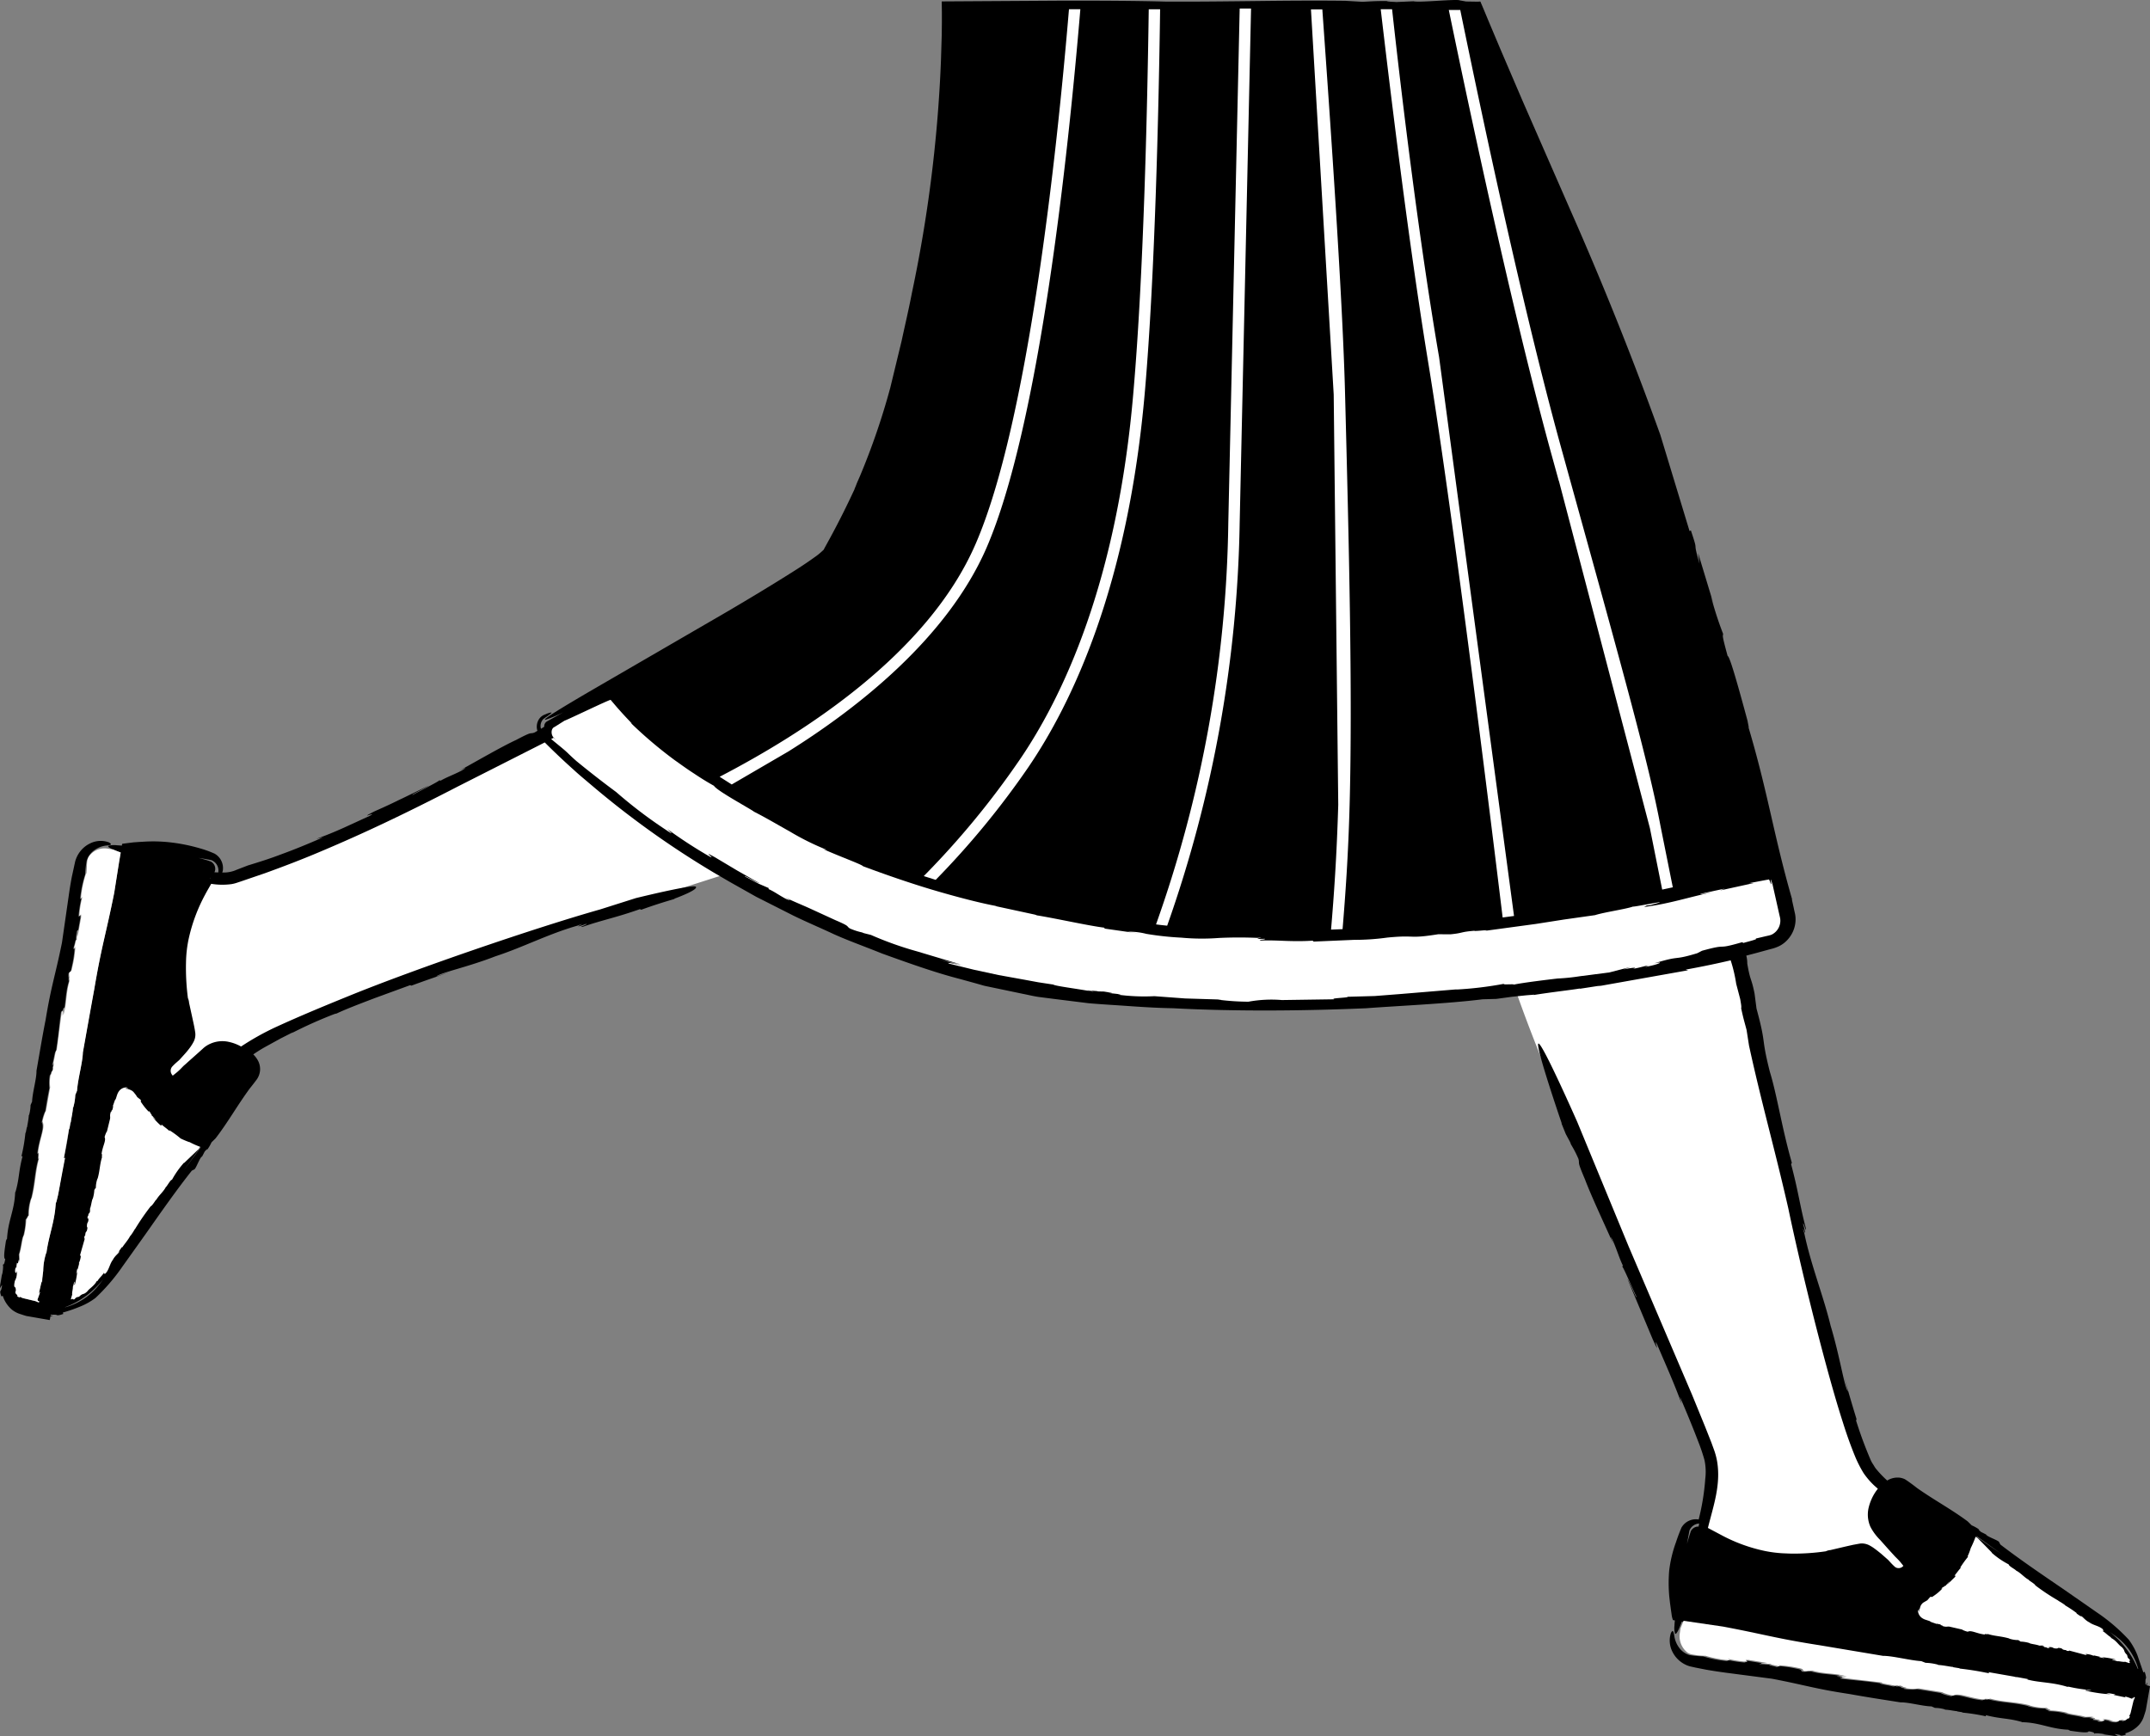 <svg xmlns="http://www.w3.org/2000/svg" width="283.532" height="228.979" viewBox="0 0 283.532 228.979">
  <rect x="0" y="0" width="283.532" height="228.979" fill="#808080" stroke="none"/>
  <g id="_87" data-name="87" transform="translate(-69.938 -206.623)">
    <path id="Path_13670" data-name="Path 13670" d="M87.62,323.56c.5-5.3,10.1-.7,13.3-1.9,24.5-8.3,38.1-17.9,53-24.5,14.4-6.4,28.12,19.56,16,23.4-34.7,11-62.04,20.4-67.9,25.3a86.789,86.789,0,0,0-17.4,21.26c-3.2,5.7,3-43.56,3-43.56Zm209.1,94.4c-3,0-3.7-3.8-3-8.5.5-3.5,2.4-7.5,1.2-11-1.6-4.5-9.9-24.8-20.1-48.4a198.256,198.256,0,0,1-7-18.8c-3.28-10.44,27.33-19.04,30.23-4.6l4.58,21.3c6.2,25.8,11.2,48.8,14.1,52.7,1.9,2.5,12.9,12.1,23.9,17.1,5.9,2.7,8.3,4.5,8.4,7.4a8.066,8.066,0,0,1-1.2,4.7l-51.1-11.9Z" fill="#fff"/>
    <path id="Path_13671" data-name="Path 13671" d="M353.1,428.84l-.02-.32c-.03.1-.07.2-.1.3-.03-.01-.06-.01-.1-.02-.02-.55-.01-.66.04-.75a.436.436,0,0,0,.02-.26,3.944,3.944,0,0,0-.17-.65l-.18.07-.77-2.24a9.1,9.1,0,0,0-1.14-2.06,24,24,0,0,0-4.16-3.57l-4.4-3.06c-2.93-2-5.8-3.95-8.38-5.93l-.15-.28c.02-.25-1.65-.75-1.74-1.05l-.68-.34c-.15-.15-.5-.44-.16-.26a4.986,4.986,0,0,0-1.05-.6l-.54-.53c-2.2-1.63-4.28-2.72-6.65-4.38-.34-.27-.73-.56-1.15-.86-.08-.06-.32-.22-.48-.32a2.444,2.444,0,0,0-.68-.2,2.635,2.635,0,0,0-1.4.24,2.547,2.547,0,0,0-.24.14c-.17-.15-.33-.3-.5-.47a14.807,14.807,0,0,1-1-1.1c-.16-.2-.25-.4-.4-.62a3.833,3.833,0,0,1-.35-.67,53.1,53.1,0,0,1-1.86-5.05l.06-.2c-.6-1.93-1.16-3.87-1.7-5.82l.58,2.2c-.52-.67-1.03-4.48-2.3-8.7-.97-4-2.6-8-3.47-12.2-.6-1.96.64,1.7-.17-1.25.13-.13.43,1.37.37.57-.77-2.9-.98-4.83-1.94-8.42l.1-.18c-1.33-4.65-1.95-8.92-2.9-12-1.22-4.83-.4-3.33-1.76-8.34l-.26-2c-.44-2.18-.54-1.5-.96-3.94a4.046,4.046,0,0,0-.13-1.05l1.3-.34,1.9-.52a5.474,5.474,0,0,0,1.15-.4,3.725,3.725,0,0,0,1.08-.82,3.978,3.978,0,0,0,1.07-2.67,3.68,3.68,0,0,0-.08-.8c-.04-.2-.1-.42-.14-.64l-.28-1.27.06.1c-2.52-8.77-3.17-14.07-5.87-23.1.34,1.12-.05-.5,0-.42-1.13-4.18-2.36-8.65-2.65-8.64-.83-3.05-.6-2.5-.6-2.93a45.379,45.379,0,0,1-1.6-4.95l.36,1.08-2.05-6.77.18,1.4c-1.03-3.6,0-1-1.14-4.4l-.17.1L288.9,264c-3.52-9.82-7.54-19.87-11.84-29.6l-6.3-14.4-3-7-1.45-3.44-.8-1.92-.3-.7c-.01-.17-.2-.1-.3-.1h-.38l-1.25-.02-.85-.15c-.37-.2-5.34.32-6.08.12l-2.25.1c-.63-.04-1.97-.08-.85-.13-2.08-.01-2.13.03-3.64.1l-2.24-.13c-8.22-.1-15.2.15-23.86.1-3.54-.1-8.14-.12-13.1-.12l-16.28.1.02,1.52v1.2l-.02,1.72-.1,3.3c-.08,2.14-.2,4.14-.33,5.93a182.381,182.381,0,0,1-3.5,24.76c-.4,2.1-.9,4.2-1.35,6.3l-1.5,6.2a92.062,92.062,0,0,1-4,11.67c-.1.24-.3.67-.45,1.04-.07.2-.14.36-.2.5a1.029,1.029,0,0,0-.07.2q-1.542,3.338-3.3,6.57l-.44.8-.22.4-.1.2-.06.06a9.2,9.2,0,0,1-1.26,1.02c-.97.7-2,1.37-3.04,2.02,0,0-3.78,2.4-8.86,5.36l-16.2,9.4c-4.83,2.8-8.13,4.8-7.2,4.56a19.242,19.242,0,0,0,2.27-.96l-2.15,1.2a.745.745,0,0,0-.36.7h0c-.12.08-.27.17-.43.27a1.3,1.3,0,0,1,.3-1.27,5.281,5.281,0,0,1,.47-.34l.28-.2c.3-.23.4-.33.3-.34a2.645,2.645,0,0,0-.75.24l-.15.06a.973.973,0,0,0-.24.12,1.571,1.571,0,0,0-.6.7,1.817,1.817,0,0,0-.08,1.3l-.4.23c-.72.25-.08-.26-2.4.97-1.9.87-5.2,2.8-7.58,4.1,1.3-.65.92-.38.38-.05-1.17.6-1.9.83-2.78,1.33l-.14-.06c-.1.18-3.08,1.66-3.45,1.9-.72.22,1.78-.98,2.04-1.2l-3.54,1.72c-.6.27-1.17.6-3.57,1.66-2.5,1.26.53-.07-.64.6l-3.4,1.56c-1.16.52-2.37,1.03-3.7,1.5l.9-.2c-2.14.93-3.86,1.63-5.43,2.2-1.56.6-2.98,1.04-4.48,1.5l-1.48.57a4.12,4.12,0,0,1-1.4.35c-.17.01-.34.01-.5.01a1.043,1.043,0,0,0,.08-.25,2.194,2.194,0,0,0-1.1-2.25l-.12-.05a13.589,13.589,0,0,0-1.83-.65,23.211,23.211,0,0,0-3.72-.76,20,20,0,0,0-3.44-.12l-.86.05-.7.05-.8.1-.4.05-.2.03c-.03.01-.07,0-.1.02l-.02.1a.507.507,0,0,0-.02.13c-.32-.03-.47-.03-.7-.05a2.919,2.919,0,0,0-1.05.07c-.13.08-.02.2.43.43.25.12.7.3,1.16.47l-.2,1.16-.66,4.17c-1.1,5.52-1.66,6.94-2.63,12.7-.54,2.73-1.03,5.66-1.5,8.34-.03,1.3-.66,3.5-.77,5.05l-.23.56a7.109,7.109,0,0,1-.27,1.65l-.03-.04c-.06.8-.27,1.65-.3,2.04l-.03-.04-.16.94-.02-.17a37.117,37.117,0,0,1-.7,3.97l.16-.07c-.55,2.2-.56,3.26-.93,4.94q-.089.311-.15.63l-.1.36-.03-.04c-.02.36-.06.7-.1,1.02-.01.05-.01.1-.02.16-.27,2-.85,3.44-1.13,5.5l-.02-.04a8.025,8.025,0,0,0-.4,2.38c-.05.3-.08.58-.1.84l-.03.15c.01-.02.01-.04.02-.06a4.1,4.1,0,0,0-.03.66l-.06-.24-.37,1.62.17-.2c-.1.4-.23.65-.32.93-.05.04-.06.04,0,.2.06.22.2-.07.17.23-.01.02-.02.03-.03.05l-.3-.12-.14-.06-.5-.12-1-.24a1.538,1.538,0,0,1-.53-.22c-.01.16-.2.06-.4-.1l.07-.1c-.35-.27-.3-.42-.26-.5.05-.1.07-.17-.01-.5a.437.437,0,0,0,.1.06,1.22,1.22,0,0,1-.25-.2,1.285,1.285,0,0,1,0-.34c.01-.11.03-.2.04-.28a1.51,1.51,0,0,1,.13-.33,2,2,0,0,0,.14-1.14c-.1.57-.32.22-.13-.48l.08.2a4.666,4.666,0,0,1,.1-.8c.02.24.15.16.24-.42l.08.4-.1-1.03c.28-.8.37-2.16.6-2.47a9.273,9.273,0,0,0,.3-2.23c.05.38.27-.6.35-.3a6.953,6.953,0,0,1,.35-2.4v.1c.52-2,.46-3.5.98-5.3-.16.06.1-.9-.13-.7.18-1.92,1.02-3.37.58-4.16a6.132,6.132,0,0,1,.44-1.43l-.01.2c.26-1.62.34-2.1.58-3.28a5.258,5.258,0,0,1,.08-1.8c.04.36.1-.08.18-.48-.03.26-.01.34.16-.17a.984.984,0,0,1-.01-.3c.01,0,.02-.02.03-.01.1-.67.03-.56-.04-.26-.01-.02-.04,0-.08.1.26-.67.35-1.93.55-1.98.34-2,.42-3.48.67-5.16.13-.17.13.23.08.72l.2-1.2c.13.03-.05.7-.1,1.06.48-1.37.33-2.95.84-4.56l-.04-.36.04-.1c-.06,0-.06-.4-.03-.64.16-.2.26.06.4-.76a15.424,15.424,0,0,0,.4-2.7c-.1.45-.14.3-.15.1a8.26,8.26,0,0,0,.24-.95l.16-.01c-.18.14.04-1.1.01-1.26.16-.2-.02.65.05.77l.44-2.47c.05-.9-.18.13-.23-.3a15.051,15.051,0,0,1,.4-2.42l-.2.26a15.092,15.092,0,0,1,.67-3.3,11.872,11.872,0,0,1,.2-1.8,2.817,2.817,0,0,1,.76-1.2,3.326,3.326,0,0,1,1.76-.8c.87-.06.77-.2.43-.42a3.116,3.116,0,0,0-2.5.13,3.628,3.628,0,0,0-1.34,1.1,3.724,3.724,0,0,0-.56,1.06,3.281,3.281,0,0,0-.13.52c-.03.12-.06.24-.08.36l-.3,1.37c-.17.88-.3,1.72-.42,2.58l-.88,6.1c-.9,4.44-1.4,5.58-2.16,10.2-.44,2.2-.82,4.56-1.2,6.7.02,1.06-.53,2.83-.58,4.07l-.2.45a5.416,5.416,0,0,1-.2,1.33l-.03-.03c-.03.64-.2,1.33-.23,1.65l-.03-.03-.16.8-.02-.14a22.236,22.236,0,0,1-.54,3.2l.16-.05c-.56,2.08-.4,2.9-.95,4.77l-.03-.03c-.08,2.48-.97,3.75-1.08,6.3.01-.32-.1.12-.13.1-.17,1.15-.38,2.37-.1,2.45-.16.83-.2.66-.34.75.12.02.04.75-.08,1.4l.01-.3-.15.93-.08.47a3.039,3.039,0,0,0-.05.6,2.522,2.522,0,0,1,.28-.44c-.1.6-.13.68-.2.76-.04.07-.12.17.1.75l.18-.08a3.986,3.986,0,0,0,1.2,1.82,3.321,3.321,0,0,0,.96.54c.37.12.6.2.94.3l3.1.54c.03-.15.06-.3.08-.47.12-.01.24-.01.36-.03a1.688,1.688,0,0,1-.34-.1c.01-.03.01-.06.02-.1.58-.01.7-.01.8.04s.3.05.87-.15l-.07-.18a19.308,19.308,0,0,0,2.24-.77,8.79,8.79,0,0,0,2.06-1.15,25.458,25.458,0,0,0,3.56-4.14l3.1-4.35c2.04-2.9,4.03-5.75,6.05-8.3l.28-.15c.25.02.77-1.64,1.08-1.72l.35-.67c.15-.15.44-.5.27-.16a5.186,5.186,0,0,0,.62-1.04l.54-.53c1.67-2.18,2.8-4.24,4.5-6.57.28-.34.57-.72.88-1.13a2.361,2.361,0,0,0,.17-2.62,3.468,3.468,0,0,0-.58-.75,18.36,18.36,0,0,1,1.6-1l2-1.1,1.7-.86-.26.17a57.6,57.6,0,0,1,5.62-2.52,1.781,1.781,0,0,1,.32-.08c1.26-.6,3.17-1.32,5-2.02l4.7-1.72.18.06c1.74-.65,3.5-1.24,5.25-1.86l-1.98.65c.6-.52,4.04-1.2,7.8-2.66,3.6-1.17,7.1-3,10.88-4.06,1.74-.7-1.5.72,1.13-.23.14.12-1.22.5-.5.4,2.6-.9,4.35-1.2,7.55-2.33l.17.08c1.53-.56,3.03-1.03,4.44-1.44l-.1-.01s3.14-1.13,2.88-1.57c-.2-.37-6.02,1.02-7.92,1.48l-4.73,1.5c-8.48,2.4-24.18,7.77-33.05,11.38-3.12,1.27-6.36,2.6-9.63,4.1a34.845,34.845,0,0,0-4.66,2.6,5.758,5.758,0,0,0-1.57-.6,3.883,3.883,0,0,0-2.48.23,3.412,3.412,0,0,0-1,.66l-.7.63-1.27,1.13q-.27.255-.54.48l-.2.2a7.543,7.543,0,0,1-.7.67l-.37.3-.18.14a.951.951,0,0,1-.15-.2.845.845,0,0,1,.06-.97,6.634,6.634,0,0,1,.68-.65c.1-.1.17-.14.3-.27l.74-.82a10.91,10.91,0,0,0,.72-.9,6.079,6.079,0,0,0,.37-.6,2.054,2.054,0,0,0,.23-1.37l-.05-.32-.1-.53-.22-1.02-.43-1.97a1.761,1.761,0,0,0-.15-.6,30.892,30.892,0,0,1-.25-4.8,15.978,15.978,0,0,1,.4-3.25,22.321,22.321,0,0,1,2.1-5.57c.3-.57.6-1.06.82-1.46a9.091,9.091,0,0,0,2.67.04,4.469,4.469,0,0,0,.78-.2l.54-.18,1.05-.36,2.05-.7c2.68-.97,5.2-1.94,7.74-3.03,5.1-2.16,10.43-4.65,17.68-8.4l11.48-5.82c1.15,1.16,2.55,2.48,3.77,3.57.73.68,1.42,1.24,1.9,1.65l.78.66a118.435,118.435,0,0,0,15.86,11.3l2.02,1.18,3.55,2,4.82,2.44c1.7.84,3.52,1.6,5.44,2.5,1.93.87,4.06,1.62,6.3,2.53,4,1.45,7.3,2.6,10.3,3.37l2.18.6,1.05.3,1.05.22,4.07.85c.67.13,1.34.3,2.03.4l2.1.27,4.5.56c1.58.14,3.26.23,5.1.36s3.82.26,6.02.3c8.38.44,17.34.35,25.52,0,3.88-.3,10.75-.6,15.32-1.18l1.8-.05,2.06-.28,1.93-.2,1.02-.08-.1.05c2.34-.38,5-.67,6.16-.87l-.1.05,2.85-.44-.48.12,11.96-2.13-.33-.08c2.35-.43,4.25-.83,5.94-1.23a19.235,19.235,0,0,1,.73,3.1l.53,2.02c.1.58.3,1.8.04.8.4,1.9.45,1.93.8,3.27l.32,2.05c1.62,7.46,3.4,13.66,5.18,21.47.98,4.7,2.56,11.46,4.35,18.27.9,3.4,1.84,6.83,2.86,10q.75,2.4,1.64,4.56a16.064,16.064,0,0,0,1.08,2.1,10.021,10.021,0,0,0,1.43,1.66l.45.4c-.13.17-.26.34-.36.5a6.458,6.458,0,0,0-.87,2.07,3.982,3.982,0,0,0,.25,2.45,6.982,6.982,0,0,0,1.28,1.73l1.13,1.27.82.9c.2.2.44.43.66.68l.3.37.14.18c.05.06-.1.1-.13.16a.8.8,0,0,1-.95.01,8.19,8.19,0,0,1-.66-.66l-.13-.14a1.9,1.9,0,0,0-.22-.22l-.83-.73c-.3-.24-.58-.47-.9-.7a4.411,4.411,0,0,0-.53-.34,2.2,2.2,0,0,0-.88-.3,1.77,1.77,0,0,0-.46,0l-.4.07-.54.1-1.02.23-1.96.46a1.717,1.717,0,0,0-.6.16,28.555,28.555,0,0,1-4.78.3l-.95-.04a16.528,16.528,0,0,1-2.3-.3,21.382,21.382,0,0,1-5.6-2.02l-1.92-1.02c.7-2.85,1.75-5.7,1.2-8.85a9.255,9.255,0,0,0-.35-1.33l-.4-1.1-.83-2.1-1.7-4.16-8.37-19.58-6.78-16.43s-4.63-10.5-5.12-10.34,3.08,10.55,3.08,10.55l-.05-.04.58,1.43.57,1.06.12.32a14.469,14.469,0,0,1,.98,1.9c.2.8-.27.05.86,2.7.8,2.13,2.57,5.9,3.78,8.62-.6-1.48-.34-1.03-.04-.4.56,1.32.77,2.13,1.25,3.13l-.07.15c.18.14,1.6,3.48,1.84,3.9.2.8-.95-2.02-1.17-2.3l3.33,7.96c1.28,2.8-.07-.57.6.73,1.06,2.5,2.16,4.9,3.23,7.82l-.24-.97c1,2.34,1.77,4.22,2.42,5.93a23.774,23.774,0,0,1,.83,2.46,7.506,7.506,0,0,1,.1,2.46,30.442,30.442,0,0,1-.87,5.37c-.01,0-.02-.01-.03-.01a2.194,2.194,0,0,0-2.25,1.1l-.06.15c-.38.9-.65,1.75-.65,1.75a16.586,16.586,0,0,0-.9,3.78,19.833,19.833,0,0,0,.02,3.45l.1.86c.04.28.12.9.2,1.42a2.919,2.919,0,0,0,.18.76c.08.02.17.03.25.05-.03.32-.05.57-.05.7a2.541,2.541,0,0,0,.07,1.02c.08.12.2.02.42-.4.13-.25.3-.7.48-1.16l1.03.15,4.18.6c5.53,1.04,6.96,1.56,12.73,2.46,2.74.5,5.68.95,8.36,1.4,1.3.01,3.52.6,5.06.7l.56.22a7.746,7.746,0,0,1,1.66.25l-.04.03c.8.05,1.66.25,2.05.27l-.04.03.94.15-.17.02a38.074,38.074,0,0,1,3.98.64l-.08-.16a32.627,32.627,0,0,0,3.43.6l.03.02a1.339,1.339,0,0,0,.36.04c.4.06.83.14,1.3.24.08.03.1.06-.04.06,1.56.44,3.28.33,5.33.98a.777.777,0,0,1,.16-.02,18.49,18.49,0,0,0,3,.45c-.01.02-.12.03-.38.03-.1,0-.28-.04-.27-.07l-.16.1a19.419,19.419,0,0,0,3.38.5,4.938,4.938,0,0,1-.6-.17l.53.05.68.13-.25.06,1.63.35-.2-.17c.38.1.7.23.9.3.04.05.04.06.2-.01.22-.06-.07-.2.23-.17.01.01.03.01.05.02l-.12.3-.06.14-.12.5-.24,1.02a1.161,1.161,0,0,1-.22.5c.16.01.06.2-.1.38l-.1-.07c-.28.34-.44.3-.52.25-.1-.05-.18-.07-.57.02l.07-.1a1.715,1.715,0,0,1-.22.25,1.4,1.4,0,0,1-.36.01,2.09,2.09,0,0,1-.28-.04,1.362,1.362,0,0,1-.33-.12,2.022,2.022,0,0,0-1.14-.12c.57.08.23.32-.47.14l.2-.1a3.84,3.84,0,0,1-.8-.1c.24-.02.15-.15-.43-.23l.4-.08-1.12.03c-.82-.27-2.17-.35-2.48-.57a9.428,9.428,0,0,0-2.22-.28c.38-.05-.6-.27-.3-.35a7.422,7.422,0,0,1-2.4-.32h.1c-2-.5-3.5-.42-5.3-.9.06.16-.9-.1-.68.14-1.92-.15-3.4-.97-4.16-.53a6.141,6.141,0,0,1-1.44-.42l.2.01-3.28-.53a5.6,5.6,0,0,1-1.8-.05c.36-.04-.08-.1-.48-.17.26.03.34,0-.17-.16a1.417,1.417,0,0,1-.3.02c0-.01-.02-.02-.01-.03-.67-.08-.56-.03-.26.04-.02.01,0,.04.1.08-.67-.26-1.94-.33-2-.52-2.02-.3-3.48-.38-5.17-.6-.17-.12.23-.14.72-.1l-1.2-.17c.03-.13.7.04,1.06.08-1.38-.46-2.95-.3-4.57-.78l-.36.04-.1-.03c0,.06-.4.07-.64.04-.22-.16.06-.26-.76-.4a14.773,14.773,0,0,0-2.7-.35c.45.1.3.14.1.14a8.032,8.032,0,0,0-.95-.23l-.01-.16c.14.17-1.1-.03-1.26.01-.22-.16.65.01.77-.06l-2.47-.4c-.9-.04.14.17-.3.24a15.2,15.2,0,0,1-2.43-.38l.26.2a14.766,14.766,0,0,1-3.3-.63,13.8,13.8,0,0,1-1.8-.17,2.657,2.657,0,0,1-1.2-.77,3.427,3.427,0,0,1-.8-1.74c-.12-.85-.26-.75-.45-.4a3.25,3.25,0,0,0,.18,2.43,3.716,3.716,0,0,0,1.1,1.35,3.62,3.62,0,0,0,1.08.57c.17.06.4.1.52.13s.24.05.36.08l1.37.27c.9.16,1.72.28,2.6.4l6.12.8c4.45.85,5.6,1.32,10.24,2.02,2.2.4,4.57.76,6.73,1.1,1.06-.03,2.83.5,4.07.53l.45.2a4.609,4.609,0,0,1,1.33.2l-.03.03c.64.02,1.33.2,1.65.2l-.03.03.76.12-.14.03a25.234,25.234,0,0,1,3.2.5l-.06-.16c2.1.53,2.9.37,4.78.9l-.03.03c2.47.04,3.77.92,6.3,1-.32-.01.12.1.1.13,1.15.16,2.38.35,2.44.07.83.15.66.2.76.33.01-.12.75-.05,1.4.06h-.3l1.4.2a3.825,3.825,0,0,0,.6.03,3.185,3.185,0,0,1-.44-.26c.6.1.68.1.75.17.07.04.16.1.73-.08l-.07-.18a3.881,3.881,0,0,0,1.85-1.15,3.149,3.149,0,0,0,.56-.96c.13-.4.2-.6.3-.95l.55-3.15a2.657,2.657,0,0,0-.54-.14ZM83.02,376.06a8.506,8.506,0,0,1-4.5,3v-.02a11.1,11.1,0,0,0,4.6-3.18l.42-.48Zm13.34-18.13a.324.324,0,0,1,.06.02L94.17,361l2.2-3.08Zm1.26-35.43c-.01.01-.01.01-.02.01.04-.05.06-.08.1-.13A.359.359,0,0,1,97.62,322.5Zm1.1-.8c-.17-.01-.34-.01-.5-.02a1.083,1.083,0,0,0-.48-1.42,15.851,15.851,0,0,0-1.63-.48c.67.1,1.24.2,1.7.3l.02.01a1.46,1.46,0,0,1,.89,1.62Zm43.9-17.6c.1-.05.22-.1.32-.16,1.3,1.2,3.3,3,5.9,5.12C146.01,306.9,144.02,305.26,142.62,304.1ZM293.97,407.78l-.03.2a1.111,1.111,0,0,0-1.02.6q-.277.833-.51,1.68l.32-1.74.01-.03a1.465,1.465,0,0,1,1.15-.9c.05-.01.1,0,.14-.01a.762.762,0,0,0-.06.2Zm36.62,1.57a.648.648,0,0,0,.03-.1l3.32,2.38-3.35-2.3Zm21.27,17.4a11.769,11.769,0,0,0-3.14-4.4q-.24-.21-.57-.48c.27.2.5.36.67.48a7.949,7.949,0,0,1,3.1,4.4.214.214,0,0,1-.06-.01Z"/>
    <g id="Group_1011" data-name="Group 1011">
      <path id="Path_13672" data-name="Path 13672" d="M81.27,321.87a14.966,14.966,0,0,0-.67,3.3l.2-.26a14.016,14.016,0,0,0-.4,2.42c.06.44.28-.6.23.3l-.44,2.47c-.07-.12.1-.98-.05-.77.04.16-.18,1.4-.01,1.26h-.16a8.812,8.812,0,0,1-.24.95c0,.2.04.36.15-.1a14.283,14.283,0,0,1-.4,2.7c-.15.82-.25.54-.4.76a1.407,1.407,0,0,0,.03.64l-.04.1.04.36c-.5,1.62-.36,3.2-.84,4.56.04-.37.22-1.03.1-1.06l-.2,1.2c.06-.5.05-.9-.08-.72l-.67,5.16c-.2.05-.28,1.32-.55,1.98.05-.1.07-.1.08-.1.07-.3.13-.42.04.26-.01-.01-.02.01-.03.01a1.427,1.427,0,0,0,.01.3c-.17.5-.2.43-.16.17-.08.4-.14.84-.18.48a5.84,5.84,0,0,0-.08,1.8l-.58,3.28.01-.2a8.392,8.392,0,0,0-.44,1.43c.43.8-.4,2.24-.58,4.16.23-.2-.03.75.13.7-.5,1.8-.45,3.3-.98,5.3v-.1a7.022,7.022,0,0,0-.35,2.4c-.08-.3-.3.67-.35.3a10.418,10.418,0,0,1-.3,2.23c-.23.3-.32,1.66-.6,2.47l.01,1.12-.08-.4c-.1.58-.22.66-.24.42a5.537,5.537,0,0,0-.1.8l-.08-.2c-.2.7.05,1.05.13.48a2.076,2.076,0,0,1-.14,1.14,1.51,1.51,0,0,0-.13.33,1.55,1.55,0,0,0-.04.28,1.28,1.28,0,0,0,0,.34.672.672,0,0,0,.25.2l-.1-.06c.08.34.06.4.01.5-.04.08-.1.23.26.5l-.07.1c.2.15.38.25.4.1a1.366,1.366,0,0,0,.53.22l1.5.36.14.06.3.12a.218.218,0,0,1,.03-.05c.02-.3-.1-.01-.17-.23-.06-.16-.05-.16,0-.2l.32-.93-.17.2.37-1.62.06.24a5.566,5.566,0,0,1,.03-.66c-.01.02-.01.04-.02.06l.03-.15.1-.84a8.025,8.025,0,0,1,.4-2.38l.02.04c.28-2.06.86-3.5,1.13-5.5.01-.05.01-.1.02-.16l.1-1.02.03.04.1-.36.15-.63.93-4.94-.16.07.7-3.97.02.17.16-.94.03.04c.03-.4.25-1.25.3-2.04l.03.04a7.023,7.023,0,0,0,.27-1.65l.23-.56c.1-1.53.74-3.74.77-5.05l1.5-8.34c.97-5.75,1.52-7.17,2.63-12.7l.66-4.17.2-1.16c-.37-.15-.74-.28-1-.4l-.65-.1a2.536,2.536,0,0,0-2.55,1.02,1.742,1.742,0,0,0-.2.5c-.08.44-.05,1.07-.13,1.75ZM294.77,425a15.358,15.358,0,0,0,3.3.63l-.26-.2a16.214,16.214,0,0,0,2.43.38c.44-.06-.6-.27.3-.24l2.47.4c-.12.07-.98-.1-.77.06.16-.04,1.4.17,1.26-.01v.16a8.531,8.531,0,0,1,.95.23c.2-.01.36-.04-.1-.14a16.455,16.455,0,0,1,2.7.35c.82.14.55.24.76.4a1.357,1.357,0,0,0,.64-.04l.1.03.36-.04c1.62.5,3.2.32,4.57.78-.37-.04-1.03-.2-1.06-.08l1.2.17c-.5-.05-.9-.04-.72.1l5.17.6c.06.2,1.32.27,2,.52-.1-.05-.1-.07-.1-.08-.3-.07-.42-.12.26-.04-.01.01.01.02.01.03a1.37,1.37,0,0,0,.3-.02c.5.16.43.2.17.16.4.07.84.13.48.17a5.6,5.6,0,0,0,1.8.05l3.28.53-.2-.01a7.109,7.109,0,0,0,1.44.42c.77-.44,2.24.38,4.16.53-.2-.22.74.02.68-.14,1.8.5,3.3.4,5.3.9h-.1a7.258,7.258,0,0,0,2.4.32c-.3.08.68.3.3.35a10.629,10.629,0,0,1,2.22.28c.32.23,1.67.3,2.48.57l1.12-.03-.4.08c.58.08.67.2.43.23a7.812,7.812,0,0,0,.8.1l-.2.1c.7.18,1.04-.06.47-.14a2.192,2.192,0,0,1,1.14.12,1.143,1.143,0,0,0,.33.12,1.551,1.551,0,0,0,.28.04c.1,0,.3.03.36-.01.07-.07.15-.17.22-.25l-.07.1c.4-.1.47-.07.57-.02.08.04.24.1.52-.25l.1.07c.16-.18.26-.36.1-.38a1.283,1.283,0,0,0,.22-.5l.24-1.02.12-.5.06-.14.12-.3c-.02-.01-.03-.01-.05-.02-.3-.01-.01.1-.23.17-.16.06-.16.05-.2.01a7.757,7.757,0,0,0-.9-.3l.2.17-1.63-.35.25-.06-.68-.13-.53-.05a3.26,3.26,0,0,0,.6.17,19.419,19.419,0,0,1-3.38-.5l.16-.1c-.02.03.16.07.27.07a.986.986,0,0,0,.38-.03,19.657,19.657,0,0,1-3-.45.877.877,0,0,0-.16.02c-2.05-.64-3.76-.54-5.33-.98.15-.01.13-.03.04-.06l-1.3-.24a1.858,1.858,0,0,1-.36-.04l-.03-.02-3.43-.6.08.16a37.65,37.65,0,0,0-3.98-.64l.17-.02-.94-.15.04-.03c-.4-.02-1.26-.23-2.05-.27l.04-.03a7.087,7.087,0,0,0-1.66-.25l-.56-.22c-1.54-.1-3.75-.7-5.06-.7l-8.36-1.4c-5.77-.9-7.2-1.42-12.73-2.46l-5.2-.76-.4,1-.1.65a2.733,2.733,0,0,0,1.04,2.56,1.882,1.882,0,0,0,.5.21,10.719,10.719,0,0,0,1.8.2Z" fill="#fff"/>
      <path id="Path_13673" data-name="Path 13673" d="M329.5,411.93a14.289,14.289,0,0,0-1.08,1.5l.16-.07c-.35.36-.58.72-.86,1.05-.1.23.32-.18.02.23l-1,.98c.01-.08.38-.4.23-.36-.03.1-.55.55-.42.56l-.08-.06c-.1.14-.26.17-.44.32-.07.1-.1.17.1.02a6.092,6.092,0,0,1-1.15,1c-.37.28-.3.12-.46.14-.1.1-.25.25-.23.27l-.05.02-.12.16-.58.34a1.389,1.389,0,0,0-.3.37,2.854,2.854,0,0,0-.2.84c-.04-.15.03-.4-.04-.43a1.4,1.4,0,0,0,.01.5c-.06-.2-.08-.37-.15-.3a1.314,1.314,0,0,0,.44.95,1.859,1.859,0,0,0,.46.27l.7.23c.01.12.67.25,1,.43-.05-.03-.06-.05-.04-.05-.16-.06-.2-.1.14-.01-.01,0,0,.01,0,.02a1.027,1.027,0,0,0,.17.01c.26.12.22.13.08.1.2.06.44.1.25.12.56.2.65.05.97.1l1.75.4-.1-.01a3,3,0,0,0,.76.28c.44-.25,1.2.26,2.25.37-.1-.14.4.02.38-.07.97.3,1.8.28,2.87.6h-.06a3.745,3.745,0,0,0,1.3.2c-.17.05.36.18.15.2a4.538,4.538,0,0,1,1.2.18c.17.14.9.18,1.34.35l.6-.01-.23.05c.3.05.36.13.23.14a2.022,2.022,0,0,0,.43.05l-.1.05c.38.1.57-.03.26-.08.82-.04.44.2,1.17.18l.16-.08c.8.07.25.24,1.05.3v.08c.2.02.4.07.36-.03l2.17.58c.46.07-.16-.1.07-.12a2.86,2.86,0,0,1,1.07.27l-.1-.1.88.2-.14.04.6.13c.18-.02-.08-.06-.26-.12a10.426,10.426,0,0,1,1.83.3l-.1.06c.01-.02-.1-.04-.14-.04-.67-.01.46.16.48.22.2-.05.76.13,1.03.06l.2.07a1.118,1.118,0,0,1,.13.04.419.419,0,0,0,.1.04.382.382,0,0,0,.18.01c.07.02-.02-.1-.03-.13a.308.308,0,0,1-.03-.13c.1.06.02-.07.08-.1,0-.06-.07-.13-.12-.18a.541.541,0,0,1-.18-.22l-.07-.3c-.56-.54-.18-.52-.72-1.05-.42-.27-.72-.87-1.42-1.2l.02-.07c-.5-.3-.68-.58-1.1-.82-.06-.13.12.04.16-.05-.43-.23.2-.06-.12-.18-.5-.47-1.28-.53-1.8-.93-.64-.3-.95-.9-1.16-.83l.28.22-.8-.55v-.07a16.26,16.26,0,0,0-1.5-1c.01,0-.02-.03-.03-.05a8.179,8.179,0,0,0-.9-.57l.06.01a28.357,28.357,0,0,1-3.08-2.04c.03-.1-.56-.48-.98-.76a.247.247,0,0,0,.2.07c-.64-.3-1.12-.96-1.78-1.27h.03c-.2-.2-.97-.58-.97-.8a10.771,10.771,0,0,1-2.27-1.56l.06.01-1.86-1.9-.3-.2a13.584,13.584,0,0,1-.64,1.5,7.394,7.394,0,0,1-.43,1.12ZM94.93,357.28a10.7,10.7,0,0,1-1.17-.49,12.261,12.261,0,0,0-1.5-1.1l.07.16c-.36-.35-.72-.58-1.05-.87-.23-.1.18.32-.23.02a8.574,8.574,0,0,1-.97-1.03c.07.02.37.4.35.25-.1-.03-.5-.58-.53-.45l.06-.08c-.13-.12-.16-.27-.3-.45-.1-.07-.17-.1-.02.1a7.451,7.451,0,0,1-.97-1.16c-.28-.36-.12-.3-.15-.45-.1-.1-.26-.24-.28-.22l-.03-.05-.17-.12a3.32,3.32,0,0,0-.4-.56,1.053,1.053,0,0,0-.37-.33,2.081,2.081,0,0,0-.83-.24c.15-.04.4.05.43-.02a1.4,1.4,0,0,0-.5-.01c.2-.05.37-.07.3-.13a1.232,1.232,0,0,0-.96.4,1.617,1.617,0,0,0-.28.46c-.07.17-.15.45-.23.7-.12.01-.26.67-.44,1.02.03-.05.05-.06.06-.04.06-.16.1-.2.01.14,0-.01-.01,0-.02,0a1.028,1.028,0,0,0-.01.17c-.12.26-.13.22-.1.08-.06.2-.12.45-.13.25-.2.56-.06.65-.12.97l-.43,1.75.01-.1a3.254,3.254,0,0,0-.3.76c.24.45-.28,1.2-.4,2.25.14-.1-.02.4.07.38-.32.97-.28,1.8-.6,2.88v-.06a3.556,3.556,0,0,0-.22,1.3c-.05-.17-.2.36-.2.15a4.834,4.834,0,0,1-.2,1.2c-.14.17-.2.9-.37,1.34v.6l-.04-.23c-.05.3-.13.36-.14.22a2.752,2.752,0,0,0-.06.43l-.05-.1c-.1.38.02.58.08.26.03.83-.2.44-.2,1.18l.07.16.04.08-.04-.08c-.1.8-.24.24-.3,1.05l-.08.01c-.03.2-.07.4.03.36l-.62,2.17c-.07.46.1-.16.1.07a2.706,2.706,0,0,1-.3,1.07l.1-.1-.23.88-.03-.14-.14.6c.01.18.06-.08.13-.26a9.911,9.911,0,0,1-.34,1.84l-.06-.1c.02.01.04-.1.04-.14.02-.67-.17.46-.23.48.05.2-.14.76-.08,1.04-.03.07-.05.14-.07.2l-.03.1v.02a.418.418,0,0,0-.04.1.617.617,0,0,0-.02.18c-.02.07.1-.02.13-.03a.2.2,0,0,1,.13-.02c-.06.1.07.02.1.08a.306.306,0,0,0,.18-.12.606.606,0,0,1,.23-.18l.3-.07c.56-.55.53-.17,1.08-.7.28-.4.9-.7,1.26-1.38l.07.03c.3-.5.6-.67.84-1.08.13-.05-.04.12.05.17.24-.43.05.2.18-.1.48-.5.56-1.28.97-1.8.32-.64.92-.94.85-1.15l-.23.28.56-.8.07.02c.2-.34.82-1.04,1.03-1.5,0,.01.03-.02.05-.03a7.156,7.156,0,0,0,.58-.9l-.01.06a31.662,31.662,0,0,1,2.1-3.06c.1.03.5-.55.77-.98a.247.247,0,0,0-.07.2c.32-.63.97-1.1,1.3-1.77v.03c.2-.2.6-.97.8-.97a11.847,11.847,0,0,1,1.6-2.26l-.01.06,1.93-1.84.2-.3a10.085,10.085,0,0,1-1.45-.65Zm71.5-47.18,7.48-4.36c9.1-5.7,20.9-14.9,26.1-26.8,7-16.1,10.8-52,12.4-71.1h-1.5c-1.6,19.1-5.4,54.6-12.3,70.5-6.34,14.68-22.93,25.1-33.77,30.74l1.6,1.02Zm26.9,12.58a110.455,110.455,0,0,0,12.2-14.83c5.8-8.5,13.2-24,15.4-49.7,1.3-15.1,1.8-36.3,2-50.3h-1.5c-.2,14-.7,35.1-2,50.2-2.1,25.4-9.4,40.6-15.1,48.9a110.943,110.943,0,0,1-12.57,15.23l1.58.5Zm30.53,6.04a167.319,167.319,0,0,0,9.56-53.07l1.5-67.9h-1.5v.1l-1.5,67.8a164.337,164.337,0,0,1-9.53,52.9c.48.07.98.12,1.47.17Zm22.56-15.96c-.2,6.8-.57,12.03-.95,16.48l1.52-.06c.37-4.47.75-9.68.93-16.42.4-14.8-.1-34.8-.6-54.1-.3-12.3-1.9-35.4-3-50.8h-1.5l3,50.8Zm21.68,14.88,1.5-.2-9.88-73.7c-2.5-14.5-4.8-33.1-6.2-45.9h-1.5c1.5,12.8,3.8,31.5,6.2,46.2,3.15,19.12,7.83,56.7,9.88,73.6Zm7.42-57.58,12,45.8,1.62,8.1,1.4-.3-1.63-8.12c-1.5-8-4.8-19.9-12-45.9l-.8-2.9c-4.9-17.5-10.3-42.7-13.6-58.8H261c3.3,16,8.8,41.5,13.7,59.2l.8,2.9Z" fill="#fff"/>
      <path id="Path_13674" data-name="Path 13674" d="M158.5,316.52l-.56-.55a61.32,61.32,0,0,0,5.56,3.62c1.05.5-1.34-1.04.76.13l2.9,1.73,2.94,1.67c-.3-.04-2.34-1.26-1.85-.84.2.07,1.02.55,1.77.92l1.27.55v-.04c.03.03.02.04,0,.04l.02.15c.8.36,1.3.77,2.3,1.3.5.2.88.35-.22-.26,1.03.53,2.34,1.04,3.55,1.6l3.16,1.45c2.06.88,1.37.75,1.92,1.1a8.544,8.544,0,0,0,1.6.52l.25.1.92.23a45.086,45.086,0,0,0,6.12,2.18l5.74,1.72-2.8-.65,3.14.82c-1.3-.3-2.35-.5-1.88-.28l3.26.8,3.24.7,3.43.62,1.84.34,1.97.3c.2.2,3.57.6,5.44.98-.26-.06-.33-.1-.28-.1-.84-.12-1.16-.17.67-.01-.03.01.03.02.04.03l.8.02c1.42.23,1.2.24.5.18,1.1.12,2.3.23,1.33.23a26.11,26.11,0,0,0,4.83.2l4.05.3,4.9.15-.56.01a32.883,32.883,0,0,0,4,.27,16.778,16.778,0,0,1,4.42-.22l6.9-.1c-.66-.16,2-.2,1.75-.33l3.6-.1,3.45-.27,7.46-.62-.28.04a47.414,47.414,0,0,0,6.5-.78c-.75.22,1.95-.04.98.18,1.1-.3,6-.86,6-.86a26.887,26.887,0,0,0,2.93-.3l3.88-.5,2.87-.74-1,.34c1.53-.3,1.85-.26,1.24-.08.7-.1,1.04-.23,2.08-.47l-.45.22c1.9-.33,2.65-.8,1.12-.45,3.8-1.16,2.3-.32,5.73-1.35l.64-.33.32-.16-.32.16c3.82-1.05,1.47-.02,5.3-1.13l.15.1c1-.28,2-.52,1.6-.57l1.4-.33.36-.08.22-.06a1.5,1.5,0,0,0,.4-.2,2.053,2.053,0,0,0,.9-1.63,1.907,1.907,0,0,0-.04-.47l-.16-.7-.3-1.34-.54-2.4-.2-.58c-.02-.01-.02.05-.02.1.03.26.14.85-.06.3-.03-.08-.05-.15-.07-.22-.02-.04-.02-.03-.03-.05l-.03-.05a.089.089,0,0,0-.16-.06.289.289,0,0,0-.1,0l-.43.08-2,.38.64-.02-4.43.97.6-.24-2.97.64c-.82.26.43-.02,1.4-.18-3.2.67-5.78,1.56-9.07,1.96l.36-.2a2.45,2.45,0,0,0,.74-.12c3.18-.83-2.4.35-2.56.27-.9.33-3.78.74-5,1.13l-4.1.58-3.7.58-6.78.92c1.12-.24-1.44.1-1.33-.02-1.94.16-1.42.3-3.17.47l-1.6-.01c-4.06.65-2.8.06-6.72.44a31.17,31.17,0,0,1-4.38.3l-5.34.23-.12-.12c-2.92.18-4.44-.1-6.8-.02-.62-.13.6-.07.5-.23-2.4.1.63-.27-1-.12-1.7-.07-3.37-.07-5.05.01a29.423,29.423,0,0,1-4.97-.04,39.36,39.36,0,0,1-4.62-.5,8.9,8.9,0,0,0-2.48-.28l1.78.27-4.77-.68-.1-.13c-1.94-.23-6.47-1.24-8.86-1.62a2.584,2.584,0,0,0-.27-.1l-5.23-1.13.27.02c-1.92-.34-4.92-1.1-8.16-2.05s-6.68-2.15-9.54-3.22c-.12-.23-3.4-1.4-5.74-2.48a2.569,2.569,0,0,0,.97.32,33.794,33.794,0,0,1-4.9-2.43c-1.62-.9-3.22-1.86-4.84-2.67l.13.05c-1.17-.75-4.9-2.77-5.28-3.4-.9-.5-1.75-1.03-2.6-1.6-.86-.55-1.7-1.16-2.6-1.8a56.465,56.465,0,0,1-5.82-4.94l.23.15c-.74-.76-1.42-1.5-2.03-2.2l-.8-.94c-.07-.1-5.46,2.52-6.1,2.75l-1.3.82c-.5.2-.5,1.03-.1,1.43a26.66,26.66,0,0,0,3.02,3.1c1.42,1.16,3.13,2.52,5.2,4.05a60.81,60.81,0,0,0,7.24,5.43Z" fill="#fff"/>
    </g>
  </g>
</svg>
